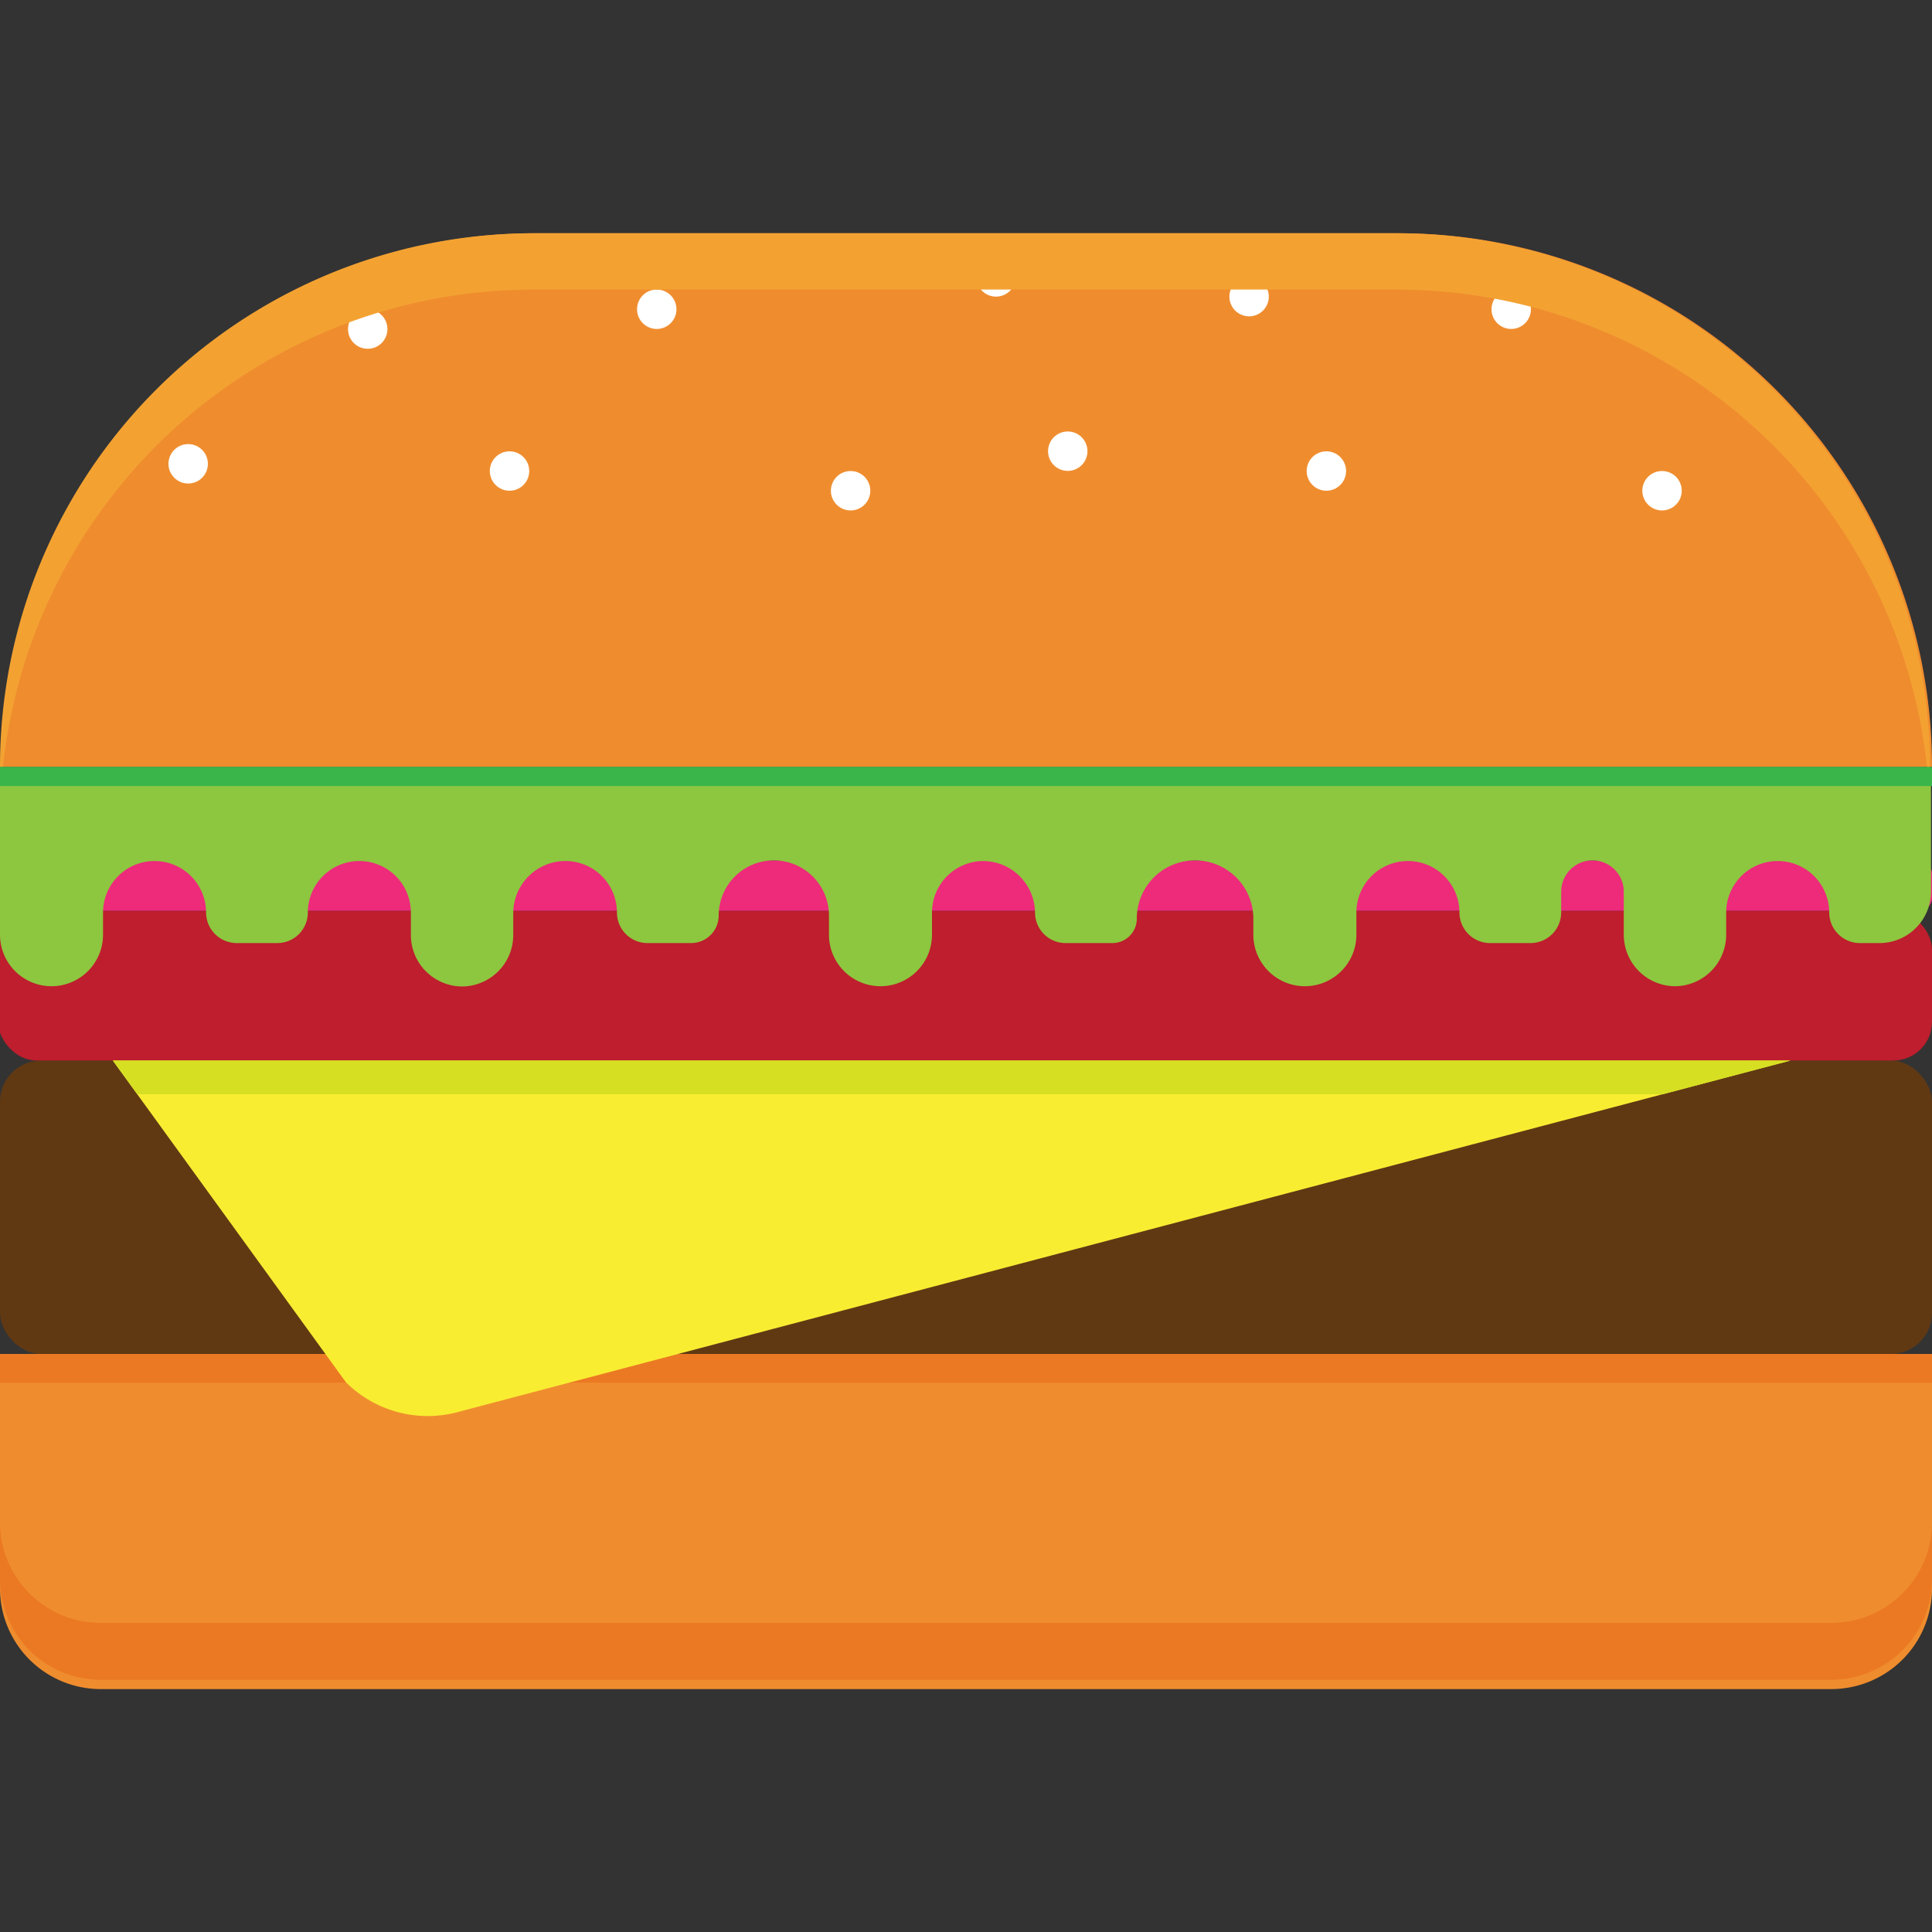 <svg xmlns="http://www.w3.org/2000/svg" viewBox="0 0 150 150"><rect x="0" y="0" width="150" height="150" fill="#333333" stroke="none"/><g style="isolation:isolate"><g id="hamburger"><path d="M41.58,18.11h67A41.42,41.42,0,0,1,150,59.53v0a0,0,0,0,1,0,0H.17a0,0,0,0,1,0,0v0A41.42,41.42,0,0,1,41.58,18.11Z" style="fill:#ef8d2e"/><path d="M0,105.12H150a0,0,0,0,1,0,0v18.2a7.82,7.82,0,0,1-7.82,7.82H7.82A7.82,7.82,0,0,1,0,123.32v-18.2a0,0,0,0,1,0,0Z" style="fill:#ef8d2e"/><path d="M142.18,126H7.82A7.82,7.82,0,0,1,0,118.13v4.46a7.82,7.82,0,0,0,7.82,7.83H142.18a7.82,7.82,0,0,0,7.82-7.83v-4.46A7.82,7.82,0,0,1,142.18,126Z" style="fill:#eb7923"/><rect y="105.12" width="150" height="2.23" style="fill:#eb7923"/><circle cx="28.55" cy="25.55" r="1.53" style="fill:#fff"/><circle cx="39.56" cy="36.57" r="1.53" style="fill:#fff"/><circle cx="14.61" cy="36.01" r="1.53" style="fill:#fff"/><circle cx="50.99" cy="24.01" r="1.53" style="fill:#fff"/><circle cx="117.33" cy="24.01" r="1.53" style="fill:#fff"/><circle cx="66.04" cy="38.1" r="1.53" style="fill:#fff"/><circle cx="77.33" cy="21.5" r="1.53" style="fill:#fff"/><circle cx="96.98" cy="23.03" r="1.53" style="fill:#fff"/><circle cx="82.9" cy="35.03" r="1.53" style="fill:#fff"/><circle cx="102.98" cy="36.57" r="1.53" style="fill:#fff"/><circle cx="129.04" cy="38.1" r="1.53" style="fill:#fff"/><path d="M41.39,22.48h67.05a41.42,41.42,0,0,1,41.17,37.07h.23a41.43,41.43,0,0,0-41.4-41.44h-67A41.42,41.42,0,0,0,0,59.55H.23A41.42,41.42,0,0,1,41.39,22.48Z" style="fill:#f3a232;mix-blend-mode:lighten"/><rect y="82.34" width="150" height="22.78" rx="3.19" style="fill:#603913"/><rect x="-0.16" y="70.71" width="150.16" height="11.63" rx="3" style="fill:#be1e2d"/><path d="M8.76,82.34H139L35.32,109.69a9,9,0,0,1-8.47-2.38Z" style="fill:#f9ed32"/><polygon points="129.09 84.96 139.03 82.34 8.76 82.34 10.66 84.96 129.09 84.96" style="fill:#d7df23"/><rect y="66.8" width="150" height="3.91" rx="1" style="fill:#ee2a7b"/><path d="M0,59.55v5.76H0v7.26a4,4,0,0,0,4,4H4a4,4,0,0,0,4-4V70.85a4,4,0,0,1,4-4h0a4,4,0,0,1,4,4h0a2.38,2.38,0,0,0,2.37,2.37h3.17a2.37,2.37,0,0,0,2.36-2.37v0a4,4,0,0,1,4-4h0a4,4,0,0,1,4,4v1.74a4,4,0,0,0,3.95,4h0a4,4,0,0,0,4-4V70.85a4.05,4.05,0,0,1,4-4h0a4,4,0,0,1,4.05,4h0a2.37,2.37,0,0,0,2.36,2.37h3.4a2.14,2.14,0,0,0,2.14-2.14h0a4.28,4.28,0,0,1,4.28-4.28h0a4.28,4.28,0,0,1,4.28,4.28v1.49a4,4,0,0,0,4,4h0a4,4,0,0,0,4-4V70.85a4,4,0,0,1,4-4h0a4.05,4.05,0,0,1,4,4h0a2.37,2.37,0,0,0,2.36,2.37h3.65a1.89,1.89,0,0,0,1.89-1.89h0a4.52,4.52,0,0,1,4.52-4.53h0a4.53,4.53,0,0,1,4.53,4.53v1.24a4,4,0,0,0,4,4h0a4,4,0,0,0,4-4V70.85a4,4,0,0,1,4-4h0a4,4,0,0,1,4,4h0a2.38,2.38,0,0,0,2.37,2.37h3.16a2.38,2.38,0,0,0,2.37-2.37V69.23a2.43,2.43,0,0,1,2.43-2.43h0a2.43,2.43,0,0,1,2.43,2.43v3.34a4,4,0,0,0,4,4h0a4,4,0,0,0,3.95-4V70.85a4,4,0,0,1,4-4h0a4,4,0,0,1,4,4h0a2.38,2.38,0,0,0,2.37,2.37h1.58a4,4,0,0,0,3.95-4V59.55Z" style="fill:#8dc63f"/><rect y="65.31" height="1.48" style="fill:#39b54a"/><rect y="59.55" width="150" height="1.48" style="fill:#39b54a"/></g></g></svg>